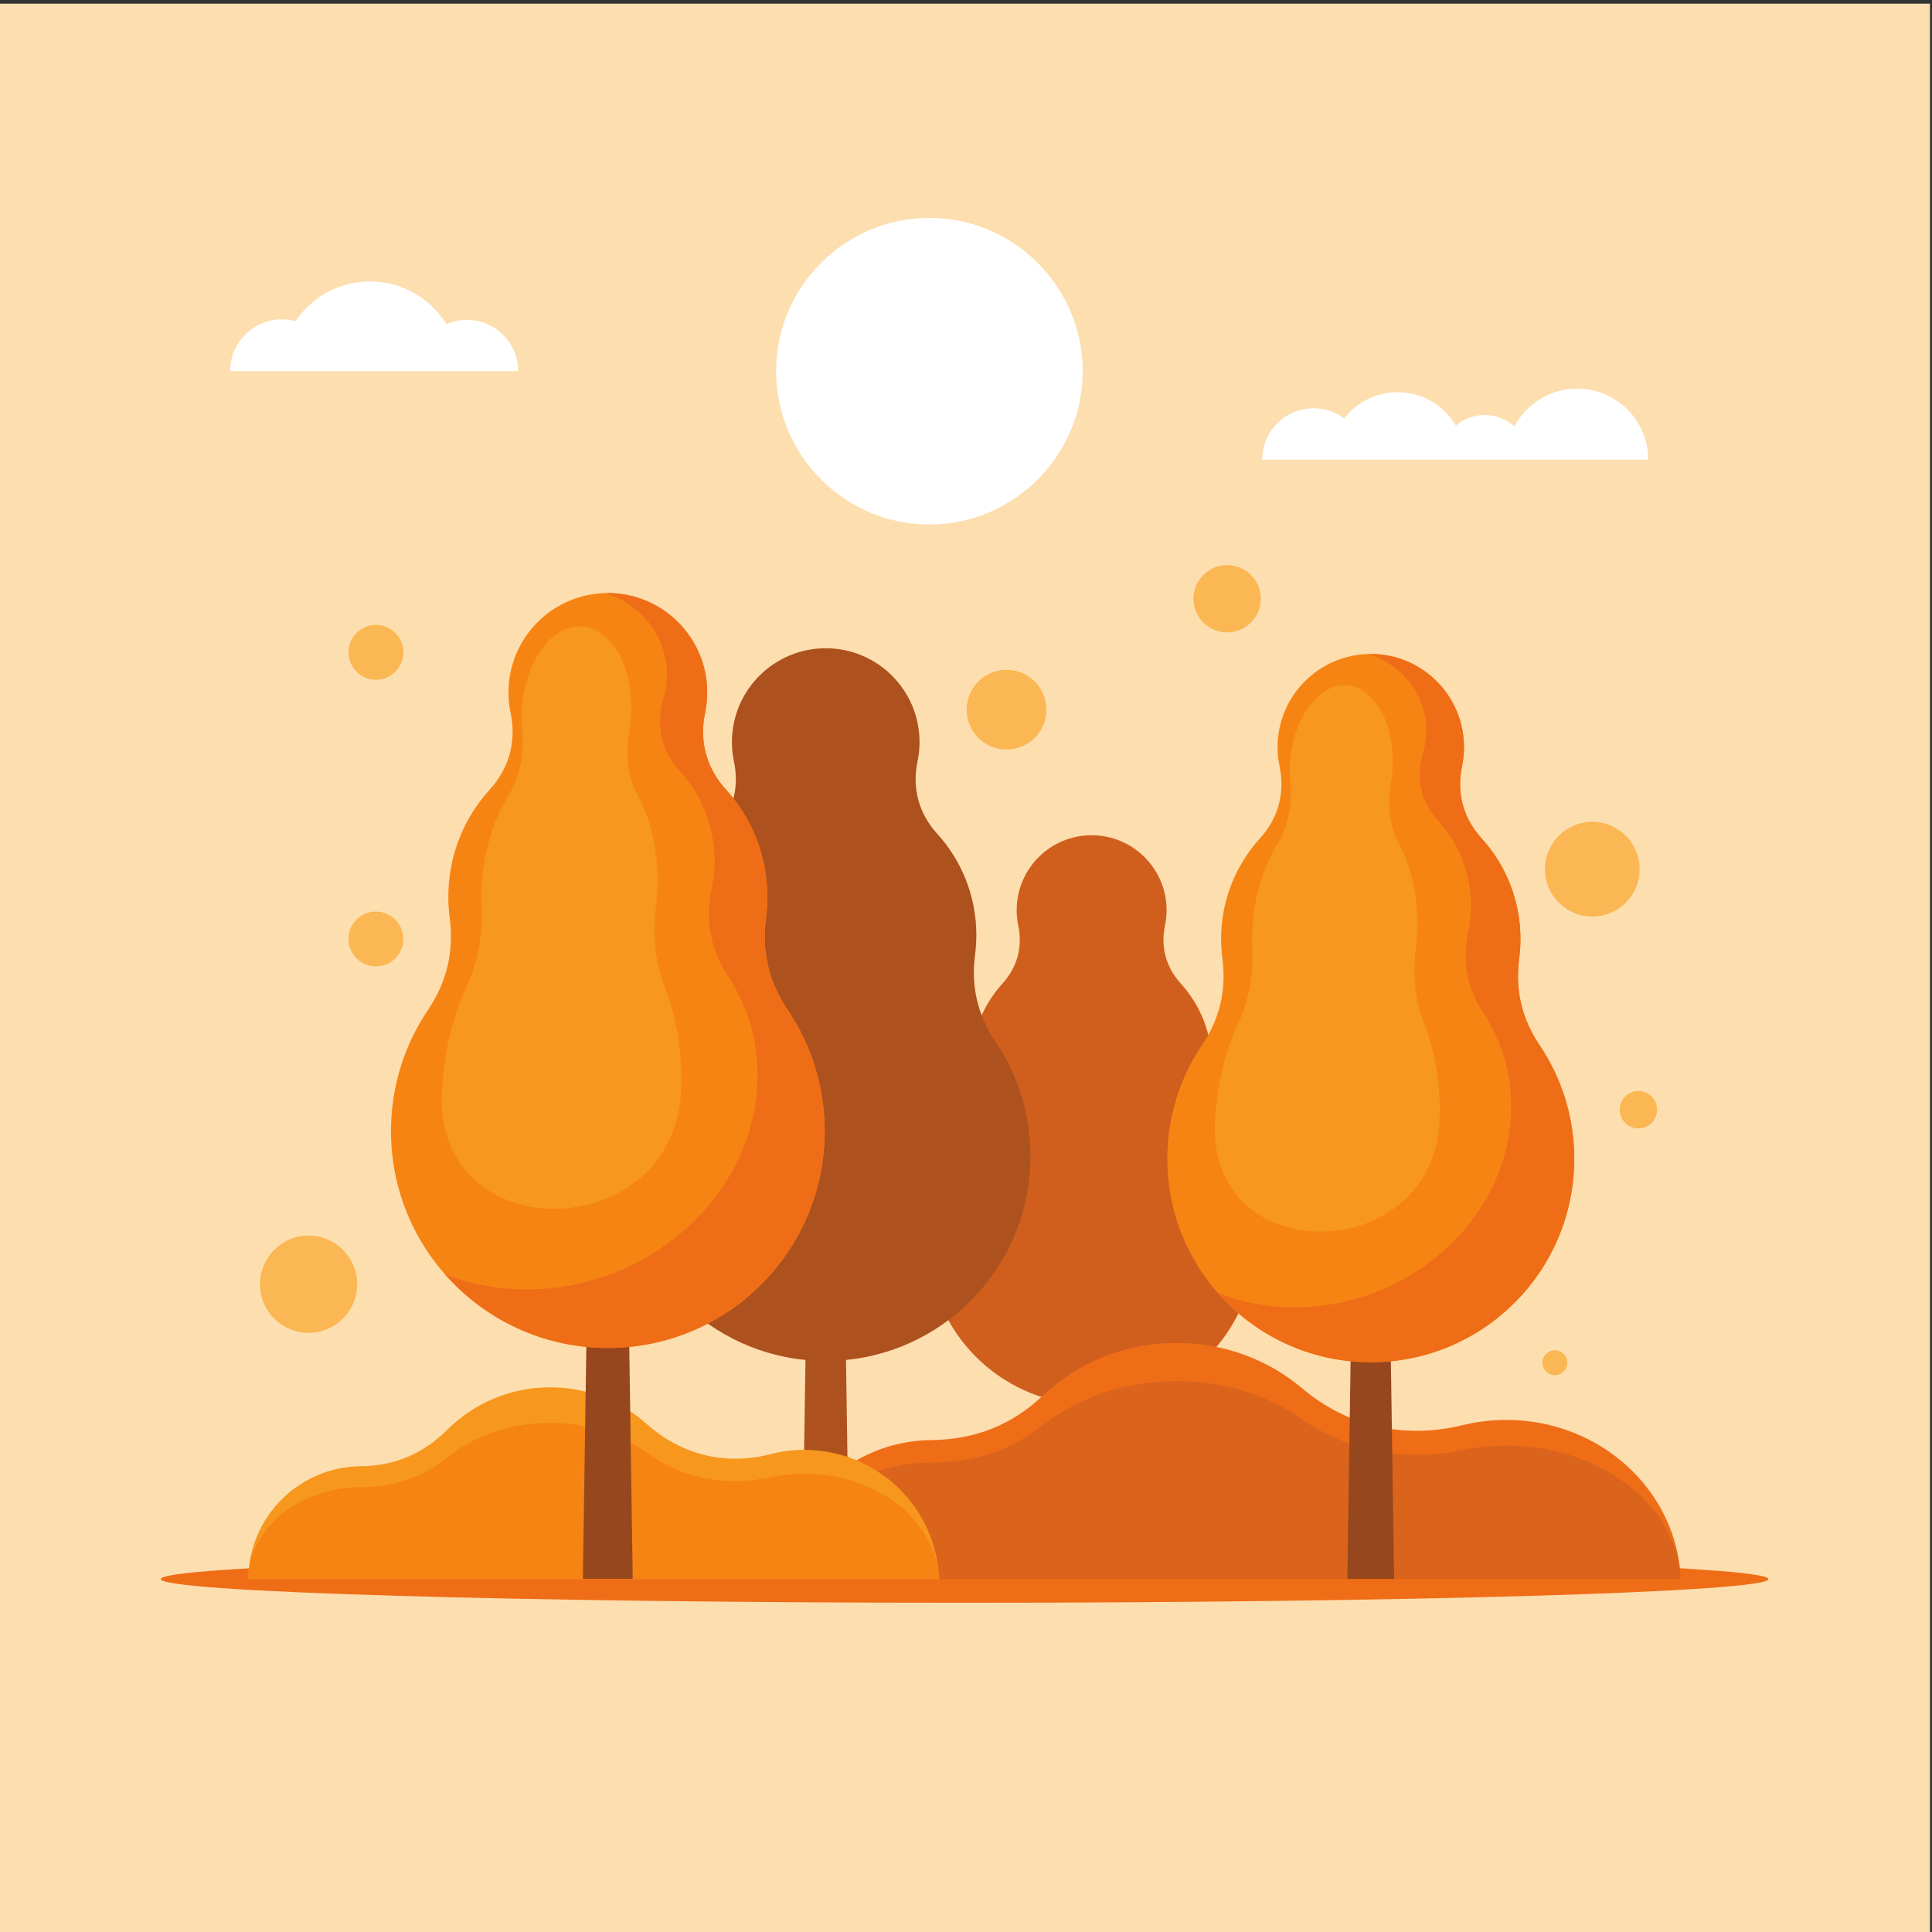<?xml version="1.0" encoding="UTF-8" standalone="no"?>
<!-- Created with Inkscape (http://www.inkscape.org/) -->

<svg
   version="1.1"
   id="svg1"
   width="880"
   height="880"
   viewBox="0 0 880 880"
   sodipodi:docname="autumn-trees.svg"
   inkscape:version="1.3.2 (091e20e, 2023-11-25, custom)"
   xmlns:inkscape="http://www.inkscape.org/namespaces/inkscape"
   xmlns:sodipodi="http://sodipodi.sourceforge.net/DTD/sodipodi-0.dtd"
   xmlns="http://www.w3.org/2000/svg"
   xmlns:svg="http://www.w3.org/2000/svg">
  <rect x="0" y="0" width="880" height="880" fill="#333333" stroke="none"/>
  <defs
     id="defs1">
    <clipPath
       clipPathUnits="userSpaceOnUse"
       id="clipPath4">
      <path
         d="M 0,660 H 660 V 0 H 0 Z"
         transform="translate(-378.448,-180.379)"
         id="path4" />
    </clipPath>
    <clipPath
       clipPathUnits="userSpaceOnUse"
       id="clipPath6">
      <path
         d="M 0,660 H 660 V 0 H 0 Z"
         transform="translate(-289.006,-195.412)"
         id="path6" />
    </clipPath>
    <clipPath
       clipPathUnits="userSpaceOnUse"
       id="clipPath8">
      <path
         d="M 0,660 H 660 V 0 H 0 Z"
         transform="translate(-329.513,-112.473)"
         id="path8" />
    </clipPath>
    <clipPath
       clipPathUnits="userSpaceOnUse"
       id="clipPath10">
      <path
         d="M 0,660 H 660 V 0 H 0 Z"
         transform="translate(-356.25,-183.237)"
         id="path10" />
    </clipPath>
    <clipPath
       clipPathUnits="userSpaceOnUse"
       id="clipPath12">
      <path
         d="M 0,660 H 660 V 0 H 0 Z"
         transform="translate(-356.25,-173.1)"
         id="path12" />
    </clipPath>
    <clipPath
       clipPathUnits="userSpaceOnUse"
       id="clipPath14">
      <path
         d="M 0,660 H 660 V 0 H 0 Z"
         transform="translate(-152.647,-171.451)"
         id="path14" />
    </clipPath>
    <clipPath
       clipPathUnits="userSpaceOnUse"
       id="clipPath16">
      <path
         d="M 0,660 H 660 V 0 H 0 Z"
         transform="translate(-152.647,-162.018)"
         id="path16" />
    </clipPath>
    <clipPath
       clipPathUnits="userSpaceOnUse"
       id="clipPath18">
      <path
         d="M 0,660 H 660 V 0 H 0 Z"
         transform="translate(-202.948,-377.066)"
         id="path18" />
    </clipPath>
    <clipPath
       clipPathUnits="userSpaceOnUse"
       id="clipPath20">
      <path
         d="M 0,660 H 660 V 0 H 0 Z"
         transform="translate(-269.126,-314.935)"
         id="path20" />
    </clipPath>
    <clipPath
       clipPathUnits="userSpaceOnUse"
       id="clipPath22">
      <path
         d="M 0,660 H 660 V 0 H 0 Z"
         transform="translate(-227.1,-322.784)"
         id="path22" />
    </clipPath>
    <clipPath
       clipPathUnits="userSpaceOnUse"
       id="clipPath24">
      <path
         d="M 0,660 H 660 V 0 H 0 Z"
         transform="translate(-269.126,-314.935)"
         id="path24" />
    </clipPath>
    <clipPath
       clipPathUnits="userSpaceOnUse"
       id="clipPath26">
      <path
         d="M 0,660 H 660 V 0 H 0 Z"
         transform="translate(-463.868,-361.225)"
         id="path26" />
    </clipPath>
    <clipPath
       clipPathUnits="userSpaceOnUse"
       id="clipPath28">
      <path
         d="M 0,660 H 660 V 0 H 0 Z"
         transform="translate(-525.959,-302.931)"
         id="path28" />
    </clipPath>
    <clipPath
       clipPathUnits="userSpaceOnUse"
       id="clipPath30">
      <path
         d="M 0,660 H 660 V 0 H 0 Z"
         transform="translate(-486.528,-310.296)"
         id="path30" />
    </clipPath>
    <clipPath
       clipPathUnits="userSpaceOnUse"
       id="clipPath32">
      <path
         d="M 0,660 H 660 V 0 H 0 Z"
         transform="translate(-525.959,-302.931)"
         id="path32" />
    </clipPath>
    <clipPath
       clipPathUnits="userSpaceOnUse"
       id="clipPath34">
      <path
         d="M 0,660 H 660 V 0 H 0 Z"
         transform="translate(-128.414,-348.595)"
         id="path34" />
    </clipPath>
    <clipPath
       clipPathUnits="userSpaceOnUse"
       id="clipPath36">
      <path
         d="M 0,660 H 660 V 0 H 0 Z"
         transform="translate(-317.497,-480.824)"
         id="path36" />
    </clipPath>
    <clipPath
       clipPathUnits="userSpaceOnUse"
       id="clipPath38">
      <path
         d="M 0,660 H 660 V 0 H 0 Z"
         transform="translate(-96.286,-550.892)"
         id="path38" />
    </clipPath>
    <clipPath
       clipPathUnits="userSpaceOnUse"
       id="clipPath40">
      <path
         d="M 0,660 H 660 V 0 H 0 Z"
         transform="translate(-448.751,-520.523)"
         id="path40" />
    </clipPath>
  </defs>
  <sodipodi:namedview
     id="namedview1"
     pagecolor="#ffffff"
     bordercolor="#000000"
     borderopacity="0.25"
     inkscape:showpageshadow="2"
     inkscape:pageopacity="0.0"
     inkscape:pagecheckerboard="0"
     inkscape:deskcolor="#d1d1d1"
     inkscape:zoom="0.69318182"
     inkscape:cx="439.27869"
     inkscape:cy="440"
     inkscape:window-width="1440"
     inkscape:window-height="830"
     inkscape:window-x="-6"
     inkscape:window-y="-6"
     inkscape:window-maximized="1"
     inkscape:current-layer="g1">
    <inkscape:page
       x="0"
       y="0"
       inkscape:label="1"
       id="page1"
       width="880"
       height="880"
       margin="0 0.703 1.441 0"
       bleed="0" />
  </sodipodi:namedview>
  <g
     id="g1"
     inkscape:groupmode="layer"
     inkscape:label="1">
    <g
       id="group-MC0">
      <path
         id="path2"
         d="M 0,0 H 659.472 V 658.919 H 0 Z"
         style="fill:#fddeaf;fill-opacity:1;fill-rule:nonzero;stroke:none"
         transform="matrix(1.333,0,0,-1.333,0,880)" />
      <path
         id="path3"
         d="M 0,0 0.895,-59.814 H -11.958 L -11.063,0 c -28.281,2.777 -50.375,26.624 -50.375,55.633 0,11.555 3.506,22.289 9.511,31.199 4.904,7.276 6.754,15.129 5.618,23.829 -0.231,1.76 -0.35,3.554 -0.35,5.376 0,10.652 4.051,20.359 10.695,27.663 5.01,5.509 6.899,12.452 5.366,19.74 -0.357,1.706 -0.545,3.476 -0.545,5.29 0,14.146 11.466,25.612 25.611,25.612 14.145,0 25.613,-11.466 25.613,-25.612 0,-1.814 -0.189,-3.584 -0.549,-5.29 -1.53,-7.288 0.357,-14.231 5.368,-19.74 6.644,-7.304 10.695,-17.011 10.695,-27.663 0,-1.822 -0.119,-3.616 -0.349,-5.376 -1.138,-8.7 0.714,-16.553 5.617,-23.829 6.005,-8.91 9.511,-19.644 9.511,-31.199 C 50.374,26.624 28.278,2.777 0,0"
         style="fill:#d05f1d;fill-opacity:1;fill-rule:evenodd;stroke:none"
         transform="matrix(1.333,0,0,-1.333,504.598,639.495)"
         clip-path="url(#clipPath4)" />
      <path
         id="path5"
         d="M 0,0 1.118,-74.848 H -14.964 L -13.846,0 c -35.386,3.478 -63.035,33.317 -63.035,69.618 0,14.458 4.388,27.89 11.901,39.04 6.137,9.106 8.454,18.932 7.03,29.819 -0.287,2.202 -0.436,4.447 -0.436,6.728 0,13.329 5.068,25.476 13.383,34.616 6.269,6.893 8.631,15.581 6.715,24.7 -0.448,2.136 -0.685,4.35 -0.685,6.62 0,17.701 14.35,32.051 32.05,32.051 17.7,0 32.051,-14.35 32.051,-32.051 0,-2.27 -0.237,-4.484 -0.686,-6.62 -1.916,-9.119 0.445,-17.807 6.716,-24.7 8.315,-9.14 13.383,-21.287 13.383,-34.616 0,-2.281 -0.149,-4.526 -0.438,-6.728 -1.422,-10.887 0.894,-20.713 7.03,-29.819 C 58.648,97.508 63.035,84.076 63.035,69.618 63.035,33.317 35.387,3.478 0,0"
         style="fill:#ad511e;fill-opacity:1;fill-rule:evenodd;stroke:none"
         transform="matrix(1.333,0,0,-1.333,385.341,619.451)"
         clip-path="url(#clipPath6)" />
      <path
         id="path7"
         d="m 0,0 c 151.289,0 274.679,3.636 274.679,8.092 0,4.456 -123.39,8.091 -274.679,8.091 -151.288,0 -274.679,-3.635 -274.679,-8.091 C -274.679,3.636 -151.288,0 0,0"
         style="fill:#ef6d17;fill-opacity:1;fill-rule:evenodd;stroke:none"
         transform="matrix(1.333,0,0,-1.333,439.351,730.036)"
         clip-path="url(#clipPath8)" />
      <path
         id="path9"
         d="m 0,0 c 11.688,11.124 27.843,18.007 45.691,18.007 16.477,0 31.511,-5.865 42.92,-15.519 15.371,-13.005 34.865,-17.485 54.788,-12.592 4.783,1.174 9.799,1.8 14.97,1.8 32.128,0 58.321,-24.134 59.616,-54.369 h -305.91 c 0.217,26.106 22.418,47.234 49.874,47.48 C -23.21,-15.06 -10.487,-9.981 0,0"
         style="fill:#ef6d17;fill-opacity:1;fill-rule:evenodd;stroke:none"
         transform="matrix(1.333,0,0,-1.333,475,635.684)"
         clip-path="url(#clipPath10)" />
      <path
         id="path11"
         d="m 0,0 c 11.688,9.325 27.843,15.095 45.691,15.095 16.477,0 31.511,-4.917 42.92,-13.009 15.371,-10.901 34.865,-14.657 54.788,-10.555 4.783,0.985 9.799,1.508 14.97,1.508 32.128,0 58.321,-20.229 59.616,-45.574 h -305.91 c 0.217,21.883 22.418,39.594 49.874,39.799 C -23.21,-12.625 -10.487,-8.366 0,0"
         style="fill:#da641c;fill-opacity:1;fill-rule:evenodd;stroke:none"
         transform="matrix(1.333,0,0,-1.333,475,649.201)"
         clip-path="url(#clipPath12)" />
      <path
         id="path13"
         d="m 0,0 c 9.02,9.032 21.488,14.621 35.262,14.621 12.715,0 24.318,-4.762 33.122,-12.601 11.863,-10.56 26.906,-14.197 42.282,-10.224 3.691,0.955 7.563,1.463 11.553,1.463 24.796,0 45.01,-19.597 46.008,-44.146 H -67.855 c 0.167,21.196 17.301,38.352 38.49,38.55 C -17.912,-12.229 -8.094,-8.105 0,0"
         style="fill:#f7971d;fill-opacity:1;fill-rule:evenodd;stroke:none"
         transform="matrix(1.333,0,0,-1.333,203.529,651.398)"
         clip-path="url(#clipPath14)" />
      <path
         id="path15"
         d="m 0,0 c 9.02,7.358 21.488,11.911 35.262,11.911 12.715,0 24.318,-3.879 33.122,-10.265 11.863,-8.602 26.906,-11.566 42.282,-8.328 3.691,0.777 7.563,1.19 11.553,1.19 24.796,0 45.01,-15.963 46.008,-35.961 H -67.855 c 0.167,17.267 17.301,31.242 38.49,31.404 C -17.912,-9.962 -8.094,-6.602 0,0"
         style="fill:#f68413;fill-opacity:1;fill-rule:evenodd;stroke:none"
         transform="matrix(1.333,0,0,-1.333,203.529,663.977)"
         clip-path="url(#clipPath16)" />
      <path
         id="path17"
         d="m 0,0 h 9.37 l 3.832,-256.502 H -3.833 Z"
         style="fill:#97471d;fill-opacity:1;fill-rule:evenodd;stroke:none"
         transform="matrix(1.333,0,0,-1.333,270.598,377.245)"
         clip-path="url(#clipPath18)" />
      <path
         id="path19"
         d="m 0,0 c 7.959,-11.811 12.607,-26.038 12.607,-41.351 0,-40.925 -33.176,-74.101 -74.1,-74.101 -40.924,0 -74.1,33.176 -74.1,74.101 0,15.313 4.648,29.54 12.606,41.351 6.5,9.645 8.954,20.053 7.446,31.584 -0.305,2.333 -0.462,4.711 -0.462,7.126 0,14.119 5.368,26.985 14.174,36.666 6.641,7.301 9.144,16.503 7.114,26.162 -0.476,2.263 -0.726,4.609 -0.726,7.013 0,18.748 15.2,33.947 33.948,33.947 18.748,0 33.948,-15.199 33.948,-33.947 0,-2.404 -0.251,-4.75 -0.726,-7.013 -2.03,-9.659 0.473,-18.861 7.113,-26.162 8.806,-9.681 14.175,-22.547 14.175,-36.666 0,-2.415 -0.158,-4.793 -0.462,-7.126 C -8.953,20.053 -6.499,9.645 0,0"
         style="fill:#f68413;fill-opacity:1;fill-rule:evenodd;stroke:none"
         transform="matrix(1.333,0,0,-1.333,358.835,460.087)"
         clip-path="url(#clipPath20)" />
      <path
         id="path21"
         d="m 0,0 c 3.984,-10.217 6.21,-22.533 5.539,-35.773 -2.663,-52.567 -84.433,-54.011 -81.688,0 0.673,13.24 3.568,25.556 8.359,35.773 3.911,8.343 5.618,17.348 5.18,27.325 -0.088,2.017 -0.094,4.075 -0.012,6.164 0.482,12.214 3.879,23.344 9.063,31.719 3.91,6.317 5.603,14.278 4.813,22.634 -0.185,1.957 -0.242,3.987 -0.16,6.067 0.638,16.219 9.535,29.368 19.869,29.368 10.334,0 18.194,-13.149 17.555,-29.368 -0.083,-2.08 -0.3,-4.11 -0.639,-6.067 C -13.57,79.486 -12.504,71.525 -9.092,65.208 -4.569,56.833 -2.048,45.703 -2.53,33.489 -2.611,31.4 -2.78,29.342 -3.027,27.325 -4.251,17.348 -3.254,8.343 0,0"
         style="fill:#f7971d;fill-opacity:1;fill-rule:evenodd;stroke:none"
         transform="matrix(1.333,0,0,-1.333,302.8,449.621)"
         clip-path="url(#clipPath22)" />
      <path
         id="path23"
         d="m 0,0 c 7.959,-11.811 12.607,-26.038 12.607,-41.351 0,-40.925 -33.176,-74.101 -74.1,-74.101 -22.208,0 -42.131,9.773 -55.713,25.25 8.517,-3.369 17.978,-5.234 28.032,-5.234 40.924,0 76.151,30.821 78.683,68.839 0.947,14.227 -2.82,27.444 -10.048,38.416 -5.903,8.96 -7.714,18.63 -5.492,29.343 0.449,2.167 0.754,4.376 0.903,6.62 0.874,13.116 -3.699,25.068 -11.906,34.062 -6.19,6.784 -8.123,15.332 -5.496,24.305 0.615,2.103 1.011,4.281 1.159,6.515 0.921,13.82 -7.867,25.563 -20.902,29.824 0.259,0.006 0.52,0.01 0.78,0.01 18.748,0 33.948,-15.199 33.948,-33.947 0,-2.404 -0.251,-4.75 -0.726,-7.013 -2.03,-9.659 0.473,-18.861 7.113,-26.162 8.806,-9.681 14.175,-22.547 14.175,-36.666 0,-2.415 -0.158,-4.793 -0.462,-7.126 C -8.953,20.053 -6.499,9.645 0,0"
         style="fill:#ef6d17;fill-opacity:1;fill-rule:evenodd;stroke:none"
         transform="matrix(1.333,0,0,-1.333,358.835,460.087)"
         clip-path="url(#clipPath24)" />
      <path
         id="path25"
         d="m 0,0 h 8.79 l 3.597,-240.66 H -3.596 Z"
         style="fill:#97471d;fill-opacity:1;fill-rule:evenodd;stroke:none"
         transform="matrix(1.333,0,0,-1.333,618.491,398.367)"
         clip-path="url(#clipPath26)" />
      <path
         id="path27"
         d="m 0,0 c 7.468,-11.081 11.827,-24.43 11.827,-38.799 0,-38.396 -31.125,-69.523 -69.522,-69.523 -38.397,0 -69.524,31.127 -69.524,69.523 0,14.369 4.361,27.718 11.828,38.799 6.098,9.049 8.401,18.814 6.986,29.634 -0.286,2.188 -0.435,4.419 -0.435,6.685 0,13.247 5.038,25.318 13.3,34.402 6.231,6.85 8.578,15.484 6.675,24.546 -0.446,2.123 -0.682,4.324 -0.682,6.58 0,17.59 14.262,31.85 31.852,31.85 17.591,0 31.851,-14.26 31.851,-31.85 0,-2.256 -0.236,-4.457 -0.68,-6.58 -1.906,-9.062 0.442,-17.696 6.672,-24.546 8.264,-9.084 13.3,-21.155 13.3,-34.402 0,-2.266 -0.148,-4.497 -0.433,-6.685 C -8.4,18.814 -6.098,9.049 0,0"
         style="fill:#f68413;fill-opacity:1;fill-rule:evenodd;stroke:none"
         transform="matrix(1.333,0,0,-1.333,701.279,476.092)"
         clip-path="url(#clipPath28)" />
      <path
         id="path29"
         d="m 0,0 c 3.738,-9.587 5.826,-21.142 5.197,-33.565 -2.498,-49.321 -79.219,-50.676 -76.643,0 0.632,12.423 3.348,23.978 7.842,33.565 3.668,7.827 5.271,16.275 4.861,25.637 -0.083,1.892 -0.089,3.822 -0.011,5.783 0.452,11.459 3.639,21.902 8.503,29.761 3.668,5.926 5.257,13.395 4.517,21.236 -0.175,1.836 -0.229,3.739 -0.152,5.691 0.601,15.218 8.947,27.555 18.643,27.555 9.695,0 17.069,-12.337 16.471,-27.555 -0.079,-1.952 -0.282,-3.855 -0.601,-5.691 -1.358,-7.841 -0.359,-15.31 2.842,-21.236 C -4.286,53.322 -1.922,42.879 -2.373,31.42 -2.451,29.459 -2.607,27.529 -2.841,25.637 -3.988,16.275 -3.053,7.827 0,0"
         style="fill:#f7971d;fill-opacity:1;fill-rule:evenodd;stroke:none"
         transform="matrix(1.333,0,0,-1.333,648.704,466.272)"
         clip-path="url(#clipPath30)" />
      <path
         id="path31"
         d="m 0,0 c 7.468,-11.081 11.827,-24.43 11.827,-38.799 0,-38.396 -31.125,-69.523 -69.522,-69.523 -20.836,0 -39.531,9.17 -52.272,23.691 7.99,-3.163 16.867,-4.911 26.301,-4.911 38.394,0 71.447,28.917 73.822,64.587 0.89,13.35 -2.645,25.75 -9.427,36.044 -5.538,8.406 -7.237,17.479 -5.152,27.531 0.42,2.032 0.707,4.105 0.847,6.211 0.819,12.306 -3.471,23.52 -11.171,31.958 -5.808,6.365 -7.621,14.386 -5.156,22.805 0.578,1.972 0.948,4.016 1.088,6.112 0.863,12.966 -7.382,23.983 -19.612,27.982 0.244,0.005 0.487,0.009 0.732,0.009 17.591,0 31.851,-14.26 31.851,-31.85 0,-2.256 -0.236,-4.457 -0.68,-6.58 -1.906,-9.062 0.442,-17.696 6.672,-24.546 8.264,-9.084 13.3,-21.155 13.3,-34.402 0,-2.266 -0.148,-4.497 -0.433,-6.685 C -8.4,18.814 -6.098,9.049 0,0"
         style="fill:#ef6d17;fill-opacity:1;fill-rule:evenodd;stroke:none"
         transform="matrix(1.333,0,0,-1.333,701.279,476.092)"
         clip-path="url(#clipPath32)" />
      <path
         id="path33"
         d="m 0,0 c 5.174,0 9.369,-4.194 9.369,-9.369 0,-5.173 -4.195,-9.368 -9.369,-9.368 -5.174,0 -9.368,4.195 -9.368,9.368 C -9.368,-4.194 -5.174,0 0,0 m 215.485,82.616 c 7.527,0 13.628,-6.101 13.628,-13.627 0,-7.526 -6.101,-13.627 -13.628,-13.627 -7.526,0 -13.627,6.101 -13.627,13.627 0,7.526 6.101,13.627 13.627,13.627 m 187.38,-232.519 c 2.35,0 4.257,-1.907 4.257,-4.259 0,-2.35 -1.907,-4.258 -4.257,-4.258 -2.353,0 -4.259,1.908 -4.259,4.258 0,2.352 1.906,4.259 4.259,4.259 M 415.64,30.662 c 8.938,0 16.182,-7.245 16.182,-16.183 0,-8.937 -7.244,-16.183 -16.182,-16.183 -8.937,0 -16.182,7.246 -16.182,16.183 0,8.938 7.245,16.183 16.182,16.183 m 15.757,-91.986 c 3.527,0 6.388,-2.859 6.388,-6.387 0,-3.53 -2.861,-6.388 -6.388,-6.388 -3.528,0 -6.389,2.858 -6.389,6.388 0,3.528 2.861,6.387 6.389,6.387 M 290.863,118.389 c 6.35,0 11.498,-5.148 11.498,-11.498 0,-6.351 -5.148,-11.499 -11.498,-11.499 -6.351,0 -11.499,5.148 -11.499,11.499 0,6.35 5.148,11.498 11.499,11.498 M 0,97.948 c 5.174,0 9.369,-4.195 9.369,-9.369 0,-5.175 -4.195,-9.368 -9.369,-9.368 -5.174,0 -9.368,4.193 -9.368,9.368 0,5.174 4.194,9.369 9.368,9.369 m -22.996,-208.672 c 9.172,0 16.608,-7.437 16.608,-16.607 0,-9.175 -7.436,-16.61 -16.608,-16.61 -9.173,0 -16.608,7.435 -16.608,16.61 0,9.17 7.435,16.607 16.608,16.607"
         style="fill:#fab753;fill-opacity:1;fill-rule:evenodd;stroke:none"
         transform="matrix(1.333,0,0,-1.333,171.218,415.206)"
         clip-path="url(#clipPath34)" />
      <path
         id="path35"
         d="m 0,0 c 28.85,0 52.38,23.531 52.38,52.381 0,28.85 -23.53,52.381 -52.38,52.381 -28.851,0 -52.381,-23.531 -52.381,-52.381 C -52.381,23.531 -28.851,0 0,0"
         style="fill:#ffffff;fill-opacity:1;fill-rule:evenodd;stroke:none"
         transform="matrix(1.333,0,0,-1.333,423.329,238.901)"
         clip-path="url(#clipPath36)" />
      <path
         id="path37"
         d="m 0,0 c 1.614,0 3.177,-0.217 4.664,-0.622 5.501,8.192 14.851,13.583 25.46,13.583 11.038,0 20.711,-5.836 26.108,-14.589 2.142,0.934 4.507,1.453 6.994,1.453 9.673,0 17.514,-7.841 17.514,-17.514 H -17.688 C -17.688,-7.919 -9.769,0 0,0"
         style="fill:#ffffff;fill-opacity:1;fill-rule:evenodd;stroke:none"
         transform="matrix(1.333,0,0,-1.333,128.381,145.478)"
         clip-path="url(#clipPath38)" />
      <path
         id="path39"
         d="m 0,0 c 3.922,0 7.541,-1.286 10.464,-3.458 4.216,5.447 10.816,8.954 18.237,8.954 8.483,0 15.894,-4.583 19.898,-11.408 2.661,2.259 6.106,3.622 9.87,3.622 3.903,0 7.465,-1.465 10.162,-3.875 4.081,7.665 12.151,12.882 21.438,12.882 13.406,0 24.274,-10.866 24.274,-24.273 H -17.556 C -17.556,-7.86 -9.695,0 0,0"
         style="fill:#ffffff;fill-opacity:1;fill-rule:evenodd;stroke:none"
         transform="matrix(1.333,0,0,-1.333,598.335,185.969)"
         clip-path="url(#clipPath40)" />
    </g>
  </g>
</svg>
